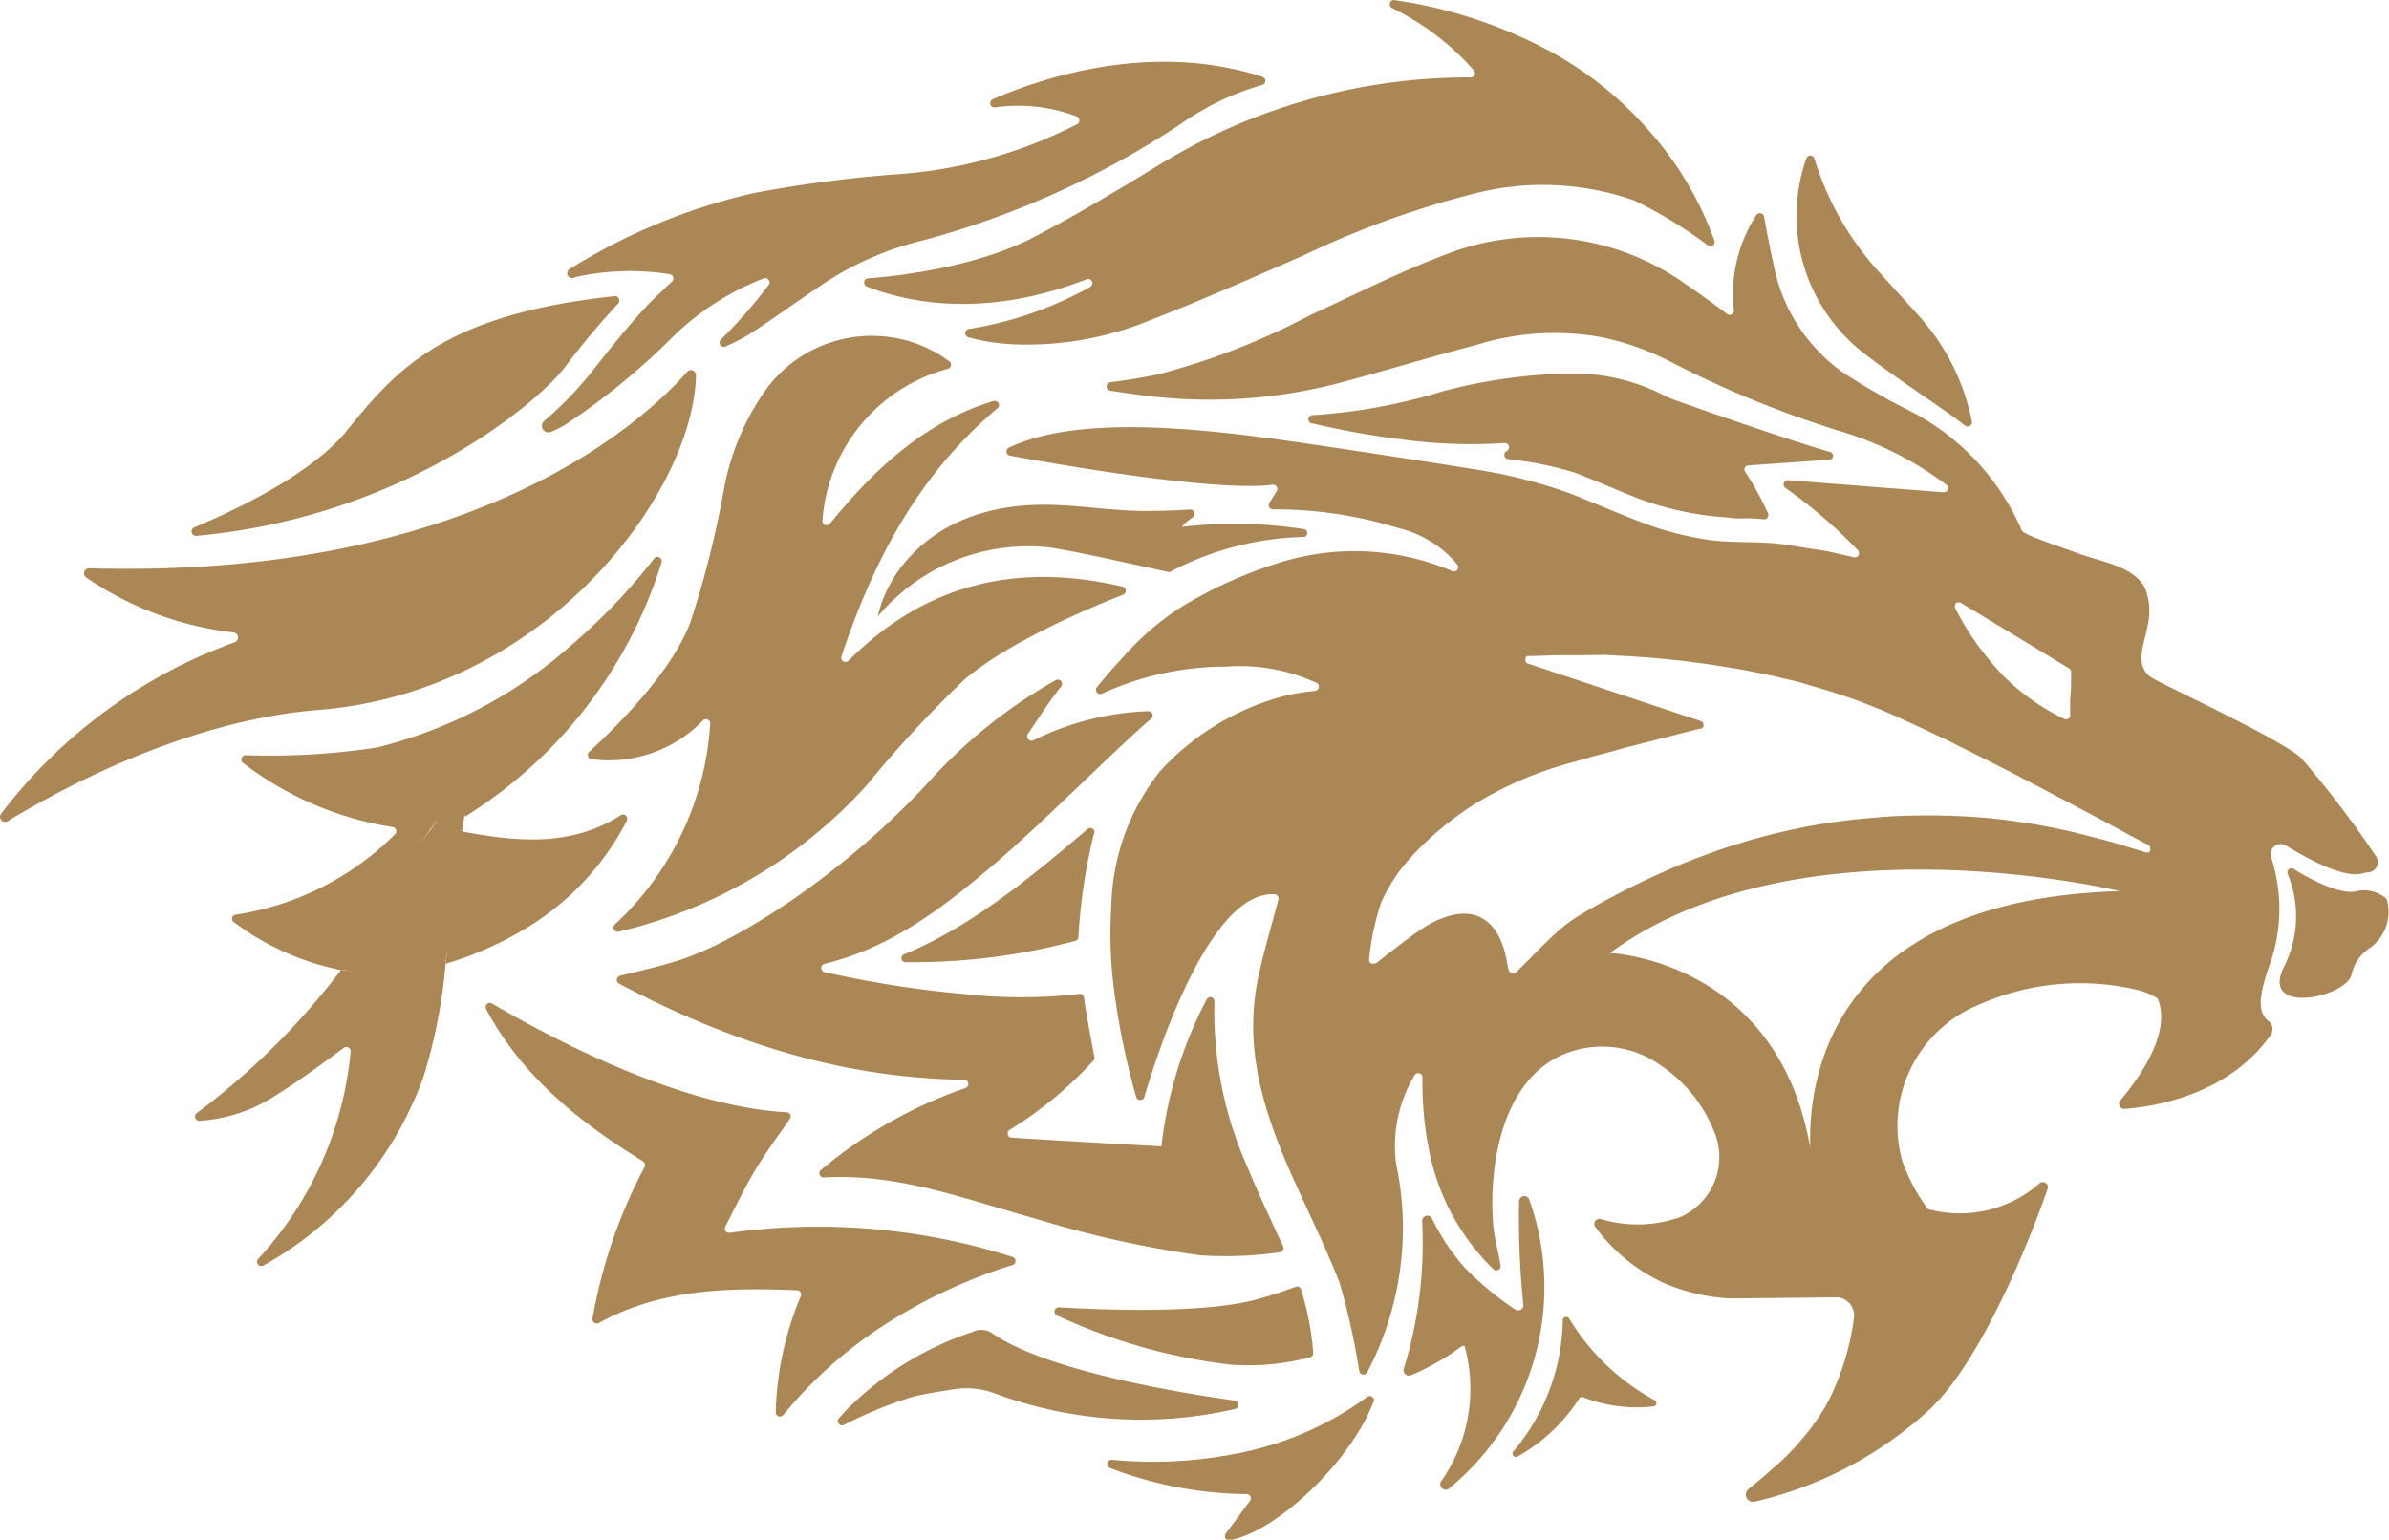 <svg xmlns="http://www.w3.org/2000/svg" viewBox="0 0 145.88 94.04"><defs fill="#000000"><style>.cls-1{fill:#ab8756;}</style></defs><g id="Layer_2" data-name="Layer 2"><g id="Layer_1-2" data-name="Layer 1"><path class="cls-1" d="M64.79,41.94a.26.26,0,0,0-.32-.4,30.89,30.89,0,0,0-7.56,6c-5,5.52-11.54,9.81-15.29,11.06-1.21.4-2.46.68-3.76,1a.26.26,0,0,0-.06.48c6.59,3.49,13.46,5.77,21.06,5.87a.26.26,0,0,1,.08.51,28,28,0,0,0-8.81,5,.26.26,0,0,0,.19.46c4.58-.27,8.71,1.37,12.93,2.52a63.85,63.85,0,0,0,10,2.23,23.34,23.34,0,0,0,4.9-.18.26.26,0,0,0,.2-.36c-.72-1.57-1.47-3.14-2.13-4.74a23.27,23.27,0,0,1-2.06-10.24.25.25,0,0,0-.46-.13,25.25,25.25,0,0,0-2.78,9c-2.61-.14-7.25-.41-9.14-.53a.26.26,0,0,1-.11-.49,23.63,23.63,0,0,0,5.09-4.21.26.26,0,0,0,.07-.22c-.1-.53-.48-2.48-.64-3.64a.25.25,0,0,0-.28-.22,31.35,31.35,0,0,1-7.09,0,65.46,65.46,0,0,1-8.46-1.33.26.26,0,0,1,0-.51c4.09-1,7.26-3.46,10.33-6.07,2.9-2.46,7.52-7.13,9.6-8.9a.26.26,0,0,0-.19-.46,17.06,17.06,0,0,0-7,1.78.27.27,0,0,1-.35-.37C63.25,44.14,64,42.92,64.79,41.94Z" fill="#000000"/><path class="cls-1" d="M57.87,22.53a.26.26,0,0,0,.1-.46A7.86,7.86,0,0,0,55,20.71a8,8,0,0,0-8.41,3.34,15.37,15.37,0,0,0-2.36,5.7A59.32,59.32,0,0,1,42.16,38c-1.21,3.25-5,6.83-6.18,7.92a.26.26,0,0,0,.13.45A8,8,0,0,0,42.93,44a.26.26,0,0,1,.44.2,18.29,18.29,0,0,1-5.83,12.27.26.26,0,0,0,.23.44A29.59,29.59,0,0,0,52.89,48a70.94,70.94,0,0,1,6-6.49c2.78-2.36,7.79-4.44,9.68-5.18a.26.26,0,0,0,0-.49c-6.43-1.52-12.06-.2-16.76,4.52a.26.26,0,0,1-.43-.26c1.95-5.87,4.74-11.15,9.53-15.16a.26.26,0,0,0-.23-.45c-4.21,1.27-7.27,4.15-10,7.49a.26.26,0,0,1-.46-.18A10.37,10.37,0,0,1,57.87,22.53Z" fill="#000000"/><path class="cls-1" d="M72.82,31.61a.27.27,0,0,0-.18-.49c-.88.06-1.77.09-2.66.09-2.25,0-4.19-.4-6.44-.38-6.33.08-9.3,3.9-9.94,6.82a12,12,0,0,1,10.31-4.23c1.52.17,6.5,1.33,7.5,1.53a18.31,18.31,0,0,1,8.14-2.15.24.24,0,0,0,.07-.48,27.43,27.43,0,0,0-7.43-.14C72.18,32.11,72.42,31.89,72.82,31.61Z" fill="#000000"/><path class="cls-1" d="M106.74,28.43l5-.35a.24.24,0,0,0,0-.47c-3.35-1-9.76-3.26-9.94-3.36a12.13,12.13,0,0,0-5.72-1.44,32.32,32.32,0,0,0-7.94,1.08,34.49,34.49,0,0,1-8,1.47.25.25,0,0,0,0,.5,50.92,50.92,0,0,0,5.6,1,31.62,31.62,0,0,0,6.15.2.26.26,0,0,1,.12.49h0a.26.26,0,0,0,.06.49,21.62,21.62,0,0,1,4.09.83c1.38.52,2.72,1.14,4.1,1.66a18.88,18.88,0,0,0,5.14,1.07c.07,0,.6.08.81.07a9.28,9.28,0,0,1,1.49.05.26.26,0,0,0,.26-.37,19.84,19.84,0,0,0-1.41-2.56A.24.24,0,0,1,106.74,28.43Z" fill="#000000"/><path class="cls-1" d="M85,.49A16,16,0,0,1,90,4.3a.26.26,0,0,1-.19.43h-.39a36.17,36.17,0,0,0-18.93,5.52c-2.41,1.47-4.84,2.92-7.35,4.23C59.75,16.26,55.08,16.85,53,17a.26.26,0,0,0-.07.5c3.06,1.21,7.77,1.77,13.41-.44a.26.26,0,0,1,.24.46,22.43,22.43,0,0,1-7.45,2.58.26.26,0,0,0,0,.5,12.48,12.48,0,0,0,2.75.43,19.78,19.78,0,0,0,8.3-1.45c3.19-1.24,6.33-2.63,9.46-4A55.88,55.88,0,0,1,90,11.83a16.78,16.78,0,0,1,9.77.41A26.38,26.38,0,0,1,104.3,15a.26.26,0,0,0,.39-.3,20.67,20.67,0,0,0-4.14-6.88A21.76,21.76,0,0,0,95,3.33,28.55,28.55,0,0,0,85.11,0,.26.26,0,0,0,85,.49Z" fill="#000000"/><path class="cls-1" d="M26.56,50.28a18.27,18.27,0,0,1,1.62-1.9.26.26,0,0,1,.44.25,7.39,7.39,0,0,0-.22.93c0,.11,0,.22,0,.32a28.15,28.15,0,0,0,12-15.53.26.26,0,0,0-.45-.24,36.74,36.74,0,0,1-5.18,5.4A27.93,27.93,0,0,1,23,45.66a43.75,43.75,0,0,1-8,.47.26.26,0,0,0-.17.46,20.06,20.06,0,0,0,9.16,3.93.26.26,0,0,1,.13.44,17.46,17.46,0,0,1-9.73,4.91.25.25,0,0,0-.11.46c.49.35.94.67,1.41.94a16.21,16.21,0,0,0,5.21,2,21.49,21.49,0,0,0,1.82-2.95A53.08,53.08,0,0,1,26.56,50.28Z" fill="#000000"/><path class="cls-1" d="M27.21,58.87a21.12,21.12,0,0,0,5.28-2.4,16.47,16.47,0,0,0,5.79-6.35.26.26,0,0,0-.37-.33c-3,1.93-6.27,1.64-9.68,1-.29,2-.56,4-.78,6C27.37,57.47,27.3,58.17,27.21,58.87Z" fill="#000000"/><path class="cls-1" d="M47.37,86.26a.26.26,0,0,0,.46.17,26.53,26.53,0,0,1,6.42-5.66,31.93,31.93,0,0,1,7.57-3.5.26.26,0,0,0,0-.5A39.12,39.12,0,0,0,44.56,75.3a.26.26,0,0,1-.27-.38c.61-1.19,1.17-2.35,1.82-3.44s1.41-2.11,2.12-3.14a.25.25,0,0,0-.19-.4c-7.08-.4-15.49-5.18-18-6.65a.26.26,0,0,0-.36.34c2.18,4.09,5.66,6.89,9.58,9.3a.27.27,0,0,1,.1.35,31.17,31.17,0,0,0-3.18,9.26.26.26,0,0,0,.38.27c3.82-2.09,7.89-2.17,12.12-2a.26.26,0,0,1,.22.36A19.35,19.35,0,0,0,47.37,86.26Z" fill="#000000"/><path class="cls-1" d="M35.11,16.93a15.41,15.41,0,0,1,5.79-.18.26.26,0,0,1,.14.44c-.69.66-1.36,1.26-1.95,1.94C38,20.34,37,21.62,36,22.88a22.61,22.61,0,0,1-2.78,2.84.4.4,0,0,0,.43.66,7.31,7.31,0,0,0,.84-.42,42.2,42.2,0,0,0,6.68-5.47A16.46,16.46,0,0,1,46.65,17a.26.26,0,0,1,.29.4A30.61,30.61,0,0,1,44,20.76a.26.26,0,0,0,.29.41,12.21,12.21,0,0,0,1.44-.74c1.55-1,3-2.06,4.54-3.09a19.1,19.1,0,0,1,6.1-2.66,53.52,53.52,0,0,0,16-7.29,16.15,16.15,0,0,1,4.71-2.2.26.26,0,0,0,0-.5c-6.79-2.2-13.52.09-16.45,1.37a.26.26,0,0,0,.13.5,10.05,10.05,0,0,1,5,.56.26.26,0,0,1,0,.47,28.3,28.3,0,0,1-11.07,3.06,78.25,78.25,0,0,0-8.64,1.14,36.35,36.35,0,0,0-11.29,4.66A.26.26,0,0,0,35.11,16.93Z" fill="#000000"/><path class="cls-1" d="M66.36,50.68c-3.29,2.8-7,5.89-11.12,7.6a.25.25,0,0,0,.1.49,38.37,38.37,0,0,0,10.32-1.3.24.24,0,0,0,.19-.23A34.38,34.38,0,0,1,66.78,51,.26.26,0,0,0,66.36,50.68Z" fill="#000000"/><path class="cls-1" d="M12,68a.26.26,0,0,0,.17.46,9.61,9.61,0,0,0,4.66-1.55C18.29,66,19.64,65,21,64a.26.26,0,0,1,.41.24A21.61,21.61,0,0,1,15.76,76.9a.26.26,0,0,0,.32.4,21.39,21.39,0,0,0,9.8-11.6,32.37,32.37,0,0,0,1.33-6.83,14,14,0,0,1-6.37.36A44.68,44.68,0,0,1,12,68Z" fill="#000000"/><path class="cls-1" d="M27.92,50.68l.31.07c0-.29.08-.58.13-.87l-.52.33A.26.26,0,0,0,27.92,50.68Z" fill="#000000"/><path class="cls-1" d="M27.21,58.87a5.65,5.65,0,0,1,.56-2.12c1.12-1.89,2-3.74.46-6-.1,0-.07-.19-.18-.21s-.25,0-.05-.15.19-.4.36-.51c0-.1.22-.2.24-.31a10.81,10.81,0,0,1,.39-1c.07-.26-.52-.53-.79-.54-1.33,0-1.16,1.6-1.64,2.28-1.36,2-3.49,3.77-4.58,5.9-.51,1-.46,2.11-1.14,3C23,59.61,24.25,60.54,27.21,58.87Z" fill="#000000"/><path class="cls-1" d="M88.48,90.92A15.9,15.9,0,0,0,93.39,73.3a.32.32,0,0,0-.63.09,51.91,51.91,0,0,0,.26,6.3.32.32,0,0,1-.5.29,19,19,0,0,1-3.07-2.54,13.13,13.13,0,0,1-2-3,.32.32,0,0,0-.61.16,25.94,25.94,0,0,1-1.12,9,.33.33,0,0,0,.44.4,14.81,14.81,0,0,0,2.65-1.45c.15-.12.32-.23.48-.34,0,0,0,0,.14,0A9.84,9.84,0,0,1,88,90.48.33.33,0,0,0,88.48,90.92Z" fill="#000000"/><path class="cls-1" d="M80,82.9a.26.26,0,0,0,.19-.27,17.5,17.5,0,0,0-.74-3.87.25.25,0,0,0-.34-.16c-.75.28-1.52.53-2.3.75-3.24.9-9.29.67-12.15.5a.26.26,0,0,0-.11.5,34.61,34.61,0,0,0,10.58,3A14.56,14.56,0,0,0,80,82.9Z" fill="#000000"/><path class="cls-1" d="M113.63,21.43c1.86,1.46,3.86,2.75,5.79,4.13L120,26a.26.26,0,0,0,.41-.26,13.56,13.56,0,0,0-3.09-6.28c-.78-.88-1.58-1.74-2.36-2.61a18.17,18.17,0,0,1-4.17-7.17.26.26,0,0,0-.49,0A10.61,10.61,0,0,0,113.63,21.43Z" fill="#000000"/><path class="cls-1" d="M75.42,86.06a.26.26,0,0,0,0-.51c-3.11-.43-11.48-1.78-14.84-4.12a1.18,1.18,0,0,0-1.18-.08,19.55,19.55,0,0,0-7.44,4.5c-.26.24-.49.51-.73.77a.26.26,0,0,0,.31.41,26.06,26.06,0,0,1,4.21-1.72c.83-.2,1.68-.32,2.52-.46a5,5,0,0,1,2.56.29A25.62,25.62,0,0,0,75.42,86.06Z" fill="#000000"/><path class="cls-1" d="M83.46,85.34a19.76,19.76,0,0,1-8.09,3.47,26.18,26.18,0,0,1-7.49.35.26.26,0,0,0-.11.5,23.84,23.84,0,0,0,8.35,1.6.26.26,0,0,1,.21.41l-1.48,2a.26.26,0,0,0,.26.41c2.89-.57,7.31-4.75,8.74-8.4A.26.26,0,0,0,83.46,85.34Z" fill="#000000"/><path class="cls-1" d="M92.71,88.94a10.61,10.61,0,0,0,3.72-3.52.19.19,0,0,1,.23-.08,9,9,0,0,0,4.31.56.2.2,0,0,0,.06-.38,13.74,13.74,0,0,1-5.22-5,.21.21,0,0,0-.38.11,12.72,12.72,0,0,1-3,8A.2.2,0,0,0,92.71,88.94Z" fill="#000000"/><path class="cls-1" d="M144,54.41c-1,.33-2.93-.7-3.95-1.34a.25.25,0,0,0-.36.3,6.81,6.81,0,0,1-.19,5.62c-1.61,3.09,3.83,1.94,4.1.51a2.6,2.6,0,0,1,1.16-1.63,2.72,2.72,0,0,0,1-2.88.26.26,0,0,0-.09-.14A2.08,2.08,0,0,0,144,54.41Z" fill="#000000"/><path class="cls-1" d="M110.66,71.45c0-.19,0-.38-.07-.56,0,.18,0,.32,0,.41A.86.86,0,0,1,110.66,71.45Z" fill="#000000"/><path class="cls-1" d="M88.24,15.56C85.43,16.62,82.73,18,80,19.25a43.14,43.14,0,0,1-9.22,3.6c-1,.22-1.93.36-3,.5a.26.26,0,0,0,0,.51c.75.12,1.47.23,2.2.31a31.36,31.36,0,0,0,11.62-.73c2.87-.76,5.71-1.63,8.58-2.38a15.92,15.92,0,0,1,7.63-.46A16.53,16.53,0,0,1,102,22.09a62.66,62.66,0,0,0,10.54,4.3,20.46,20.46,0,0,1,6.31,3.22.26.26,0,0,1-.18.46l-9.49-.74a.26.26,0,0,0-.16.47,30.63,30.63,0,0,1,4.43,3.81.26.26,0,0,1-.25.43c-.76-.18-1.52-.37-2.29-.48s-1.4-.23-2.1-.32c-1.45-.19-2.91-.06-4.37-.25a19,19,0,0,1-4.26-1.11c-1.51-.57-3-1.24-4.49-1.81a31.74,31.74,0,0,0-5-1.3s-6.14-1-12.5-1.91c-5.41-.74-12.51-1.47-16.6.49a.26.26,0,0,0,.07.48c2.72.5,12.44,2.22,16.05,1.78a.26.26,0,0,1,.25.39l-.45.71a.26.26,0,0,0,.21.4,25.64,25.64,0,0,1,7.69,1.15A6.68,6.68,0,0,1,89,34.5a.26.26,0,0,1-.32.38,15.29,15.29,0,0,0-10.87-.41A26.57,26.57,0,0,0,72,37.16a17,17,0,0,0-3.44,3c-.62.66-1.16,1.3-1.58,1.81a.26.26,0,0,0,.31.4,18.11,18.11,0,0,1,7.54-1.65,11.19,11.19,0,0,1,5.58,1,.26.26,0,0,1-.11.48,13.39,13.39,0,0,0-2,.34,15.72,15.72,0,0,0-7.44,4.54,13.71,13.71,0,0,0-3,8.26A26.45,26.45,0,0,0,68,60.23,44.5,44.5,0,0,0,69.38,67a.26.26,0,0,0,.5,0c.88-3,4.05-12.59,7.94-12.38a.26.26,0,0,1,.24.33c-.48,1.83-.94,3.35-1.26,4.89a14.66,14.66,0,0,0-.15,4.75c.63,4.93,3.41,9.23,5.16,13.8A43.68,43.68,0,0,1,83,83.75a.26.26,0,0,0,.48.08,18.9,18.9,0,0,0,1.77-12.76,8.41,8.41,0,0,1,1.13-5.4.26.26,0,0,1,.48.14,20.92,20.92,0,0,0,.39,4.39,14.24,14.24,0,0,0,1.22,3.61,14.07,14.07,0,0,0,2.72,3.71.26.26,0,0,0,.44-.22c-.15-.94-.38-1.69-.44-2.37-.31-3.6.46-8.8,4.17-10.48a6.14,6.14,0,0,1,6.1.66,8.75,8.75,0,0,1,3.21,4,4,4,0,0,1-2.12,5.25,7.82,7.82,0,0,1-4.8.1.31.31,0,0,0-.33.49,10.8,10.8,0,0,0,4.06,3.36,11.53,11.53,0,0,0,4.22,1h0l6.41-.07a1.1,1.1,0,0,1,1.1,1.23,15.46,15.46,0,0,1-1.14,4.19,9.47,9.47,0,0,1-.85,1.64,12.54,12.54,0,0,1-2.92,3.35c-.54.49-1.06.93-1.53,1.3a.44.44,0,0,0,.38.77,23.6,23.6,0,0,0,10.31-5.3c4-3.33,7.53-13.67,7.57-13.79a.31.31,0,0,0-.48-.36,7.36,7.36,0,0,1-6.82,1.58,10.87,10.87,0,0,1-1.59-3,8,8,0,0,1,4.76-9.51,15.17,15.17,0,0,1,9.67-.86,3.81,3.81,0,0,1,1.18.51c.91,2.11-1.24,5-2.28,6.23a.31.31,0,0,0,.26.51c1.78-.13,6.32-.83,8.91-4.49h0a.62.62,0,0,0-.1-.86c-.71-.54-.64-1.55.14-3.7a10.15,10.15,0,0,0,0-6.32.62.62,0,0,1,.92-.71c1.48.92,3.57,2,4.65,1.7a1.45,1.45,0,0,1,.35-.07.62.62,0,0,0,.47-1,62.93,62.93,0,0,0-4.49-5.91c-.94-1.07-8.68-4.61-9.22-5-1.1-.73-.36-2.19-.21-3.2a3.78,3.78,0,0,0-.18-2.28c-.68-1.27-2.6-1.58-3.82-2-1.06-.39-2.14-.74-3.18-1.17a3.65,3.65,0,0,1-.43-.23.31.31,0,0,1-.09-.11,14.81,14.81,0,0,0-7-7.37,39.35,39.35,0,0,1-4-2.32,10.5,10.5,0,0,1-4.14-6.5c-.23-1-.4-1.93-.59-2.95a.26.26,0,0,0-.48-.09,8.79,8.79,0,0,0-1.36,5.79.26.26,0,0,1-.41.24c-.85-.63-1.67-1.24-2.52-1.81A15.51,15.51,0,0,0,88.24,15.56Zm22.35,55.33c0,.18,0,.37.07.56h0a.86.86,0,0,0,0-.15c0-.09,0-.23,0-.41-1.66-12.25-12.35-12.68-12.35-12.68,11.6-8.52,31.13-3.78,31.13-3.78C110.17,55,110.32,68,110.59,70.89Zm18-20.67.68.37.92.5,1,.53a.22.22,0,0,1,.1.09.19.19,0,0,1,0,.1.3.3,0,0,1,0,.18l0,0a.24.24,0,0,1-.27.07l-1.55-.47-.32-.1-.8-.22-.82-.21-.91-.23c-.87-.2-1.71-.37-2.53-.51l-.5-.08-1-.14c-.65-.08-1.29-.15-1.94-.19-.81-.06-1.63-.09-2.47-.1h0c-1.17,0-2.37,0-3.64.13a38.19,38.19,0,0,0-4.18.54l-.58.12c-.78.16-1.55.34-2.31.55-.38.1-.76.21-1.13.33-.57.17-1.13.35-1.69.55l-1.11.41c-.55.21-1.1.44-1.64.67l-1.08.49q-2.16,1-4.23,2.22A9.42,9.42,0,0,0,95,57c-.83.75-1.6,1.6-2.43,2.39a.3.3,0,0,1-.18.08.25.25,0,0,1-.24-.17,1.9,1.9,0,0,1-.09-.29c-.38-2.68-1.85-3.77-4-2.92a5.82,5.82,0,0,0-.81.38c-.24.13-.56.35-.92.6l-.9.67-.23.18c-.45.35-.88.68-1.18.93l-.07,0h-.07a.27.27,0,0,1-.15,0,.27.27,0,0,1-.13-.25,15.76,15.76,0,0,1,.75-3.51,11.71,11.71,0,0,1,1-1.74A13.62,13.62,0,0,1,87,51.5a19,19,0,0,1,1.53-1.32c.4-.31.81-.6,1.22-.88A22.33,22.33,0,0,1,96,46.57l1.36-.39,1.32-.35.27-.08.83-.22.83-.21.54-.14.52-.13c.85-.22,1.61-.42,2.16-.55l.08,0a.24.24,0,0,0,.11-.2.25.25,0,0,0-.17-.26l-1.3-.43-3.9-1.3-4-1.33-1.35-.45a.25.25,0,0,1-.15-.11l0-.09v-.08s0-.06,0-.08a.05.05,0,0,1,0,0,.23.23,0,0,1,.2-.1c.54,0,1.25-.05,2.08-.05h1.06L98,40l1.61.09,1,.07.71.06,1.47.15.75.1.77.1.77.12,1.17.19,1.19.23.8.17,1.2.28.41.1L111,42l.8.24.79.26.79.27,1.55.61.89.39,1.45.67q.25.11.51.24l1.06.5,1.08.54,1.67.84,1.13.57,1.12.59c.37.19.75.38,1.11.58l1.09.57Zm-9.2-13.36a.21.21,0,0,1,.1-.06h.08a.22.22,0,0,1,.13,0l4.1,2.48,2.55,1.55a.25.25,0,0,1,.12.24c0,.64,0,1.12-.06,1.62,0,.3,0,.61,0,1,0,0,0,.05,0,.07a.26.26,0,0,1-.36.15,13.91,13.91,0,0,1-3.15-2.09l-.5-.47a12.9,12.9,0,0,1-.89-1l-.2-.24-.37-.47-.17-.22-.31-.45-.15-.22c-.09-.14-.18-.28-.26-.42s-.16-.26-.23-.39-.14-.24-.2-.36l-.17-.32-.07-.15A.26.26,0,0,1,119.44,36.86Z" fill="#000000"/><path class="cls-1" d="M118.88,45.16l1.08.54Z" fill="#000000"/><path class="cls-1" d="M121.63,46.54l1.13.57Z" fill="#000000"/><path class="cls-1" d="M93.35,40c.54,0,1.25-.05,2.08-.05-.83,0-1.54,0-2.08.05a.23.23,0,0,0-.2.1A.23.23,0,0,1,93.35,40Z" fill="#000000"/><path class="cls-1" d="M127.51,51.09l-.91-.23Z" fill="#000000"/><path class="cls-1" d="M98,40l1.61.09Z" fill="#000000"/><path class="cls-1" d="M128.64,50.22l.68.37Z" fill="#000000"/><path class="cls-1" d="M95.68,39.94h0Z" fill="#000000"/><path class="cls-1" d="M129.13,51.52l-.8-.22Z" fill="#000000"/><path class="cls-1" d="M96.49,40,98,40Z" fill="#000000"/><path class="cls-1" d="M93.1,40.21s0-.06,0-.08S93.11,40.18,93.1,40.21Z" fill="#000000"/><path class="cls-1" d="M98.91,45.75l.83-.22Z" fill="#000000"/><path class="cls-1" d="M97.32,46.18l1.32-.35Z" fill="#000000"/><path class="cls-1" d="M100.57,45.32l.54-.14Z" fill="#000000"/><path class="cls-1" d="M99.74,45.53l.83-.21Z" fill="#000000"/><path class="cls-1" d="M101.11,45.18l.52-.13Z" fill="#000000"/><path class="cls-1" d="M117.82,44.66l1.06.5Z" fill="#000000"/><path class="cls-1" d="M111,42l.8.24Z" fill="#000000"/><path class="cls-1" d="M109.84,41.65,111,42Z" fill="#000000"/><path class="cls-1" d="M100.6,40.15l.71.06Z" fill="#000000"/><path class="cls-1" d="M112.63,42.48l.79.27Z" fill="#000000"/><path class="cls-1" d="M115.86,43.75l1.45.67Z" fill="#000000"/><path class="cls-1" d="M111.84,42.22l.79.26Z" fill="#000000"/><path class="cls-1" d="M101.31,40.21l1.47.15Z" fill="#000000"/><path class="cls-1" d="M108.23,41.27l1.2.28Z" fill="#000000"/><path class="cls-1" d="M103.53,40.46l.77.1Z" fill="#000000"/><path class="cls-1" d="M106.24,40.87l1.19.23Z" fill="#000000"/><path class="cls-1" d="M105.07,40.68l1.17.19Z" fill="#000000"/><path class="cls-1" d="M131,52.09l-1.55-.47,1.55.47a.24.24,0,0,0,.27-.07A.24.24,0,0,1,131,52.09Z" fill="#000000"/><path class="cls-1" d="M131.31,51.71a.22.22,0,0,0-.1-.09l-1-.53,1,.53A.22.22,0,0,1,131.31,51.71Z" fill="#000000"/><path class="cls-1" d="M131.3,52a.3.3,0,0,0,0-.18A.3.3,0,0,1,131.3,52Z" fill="#000000"/><path class="cls-1" d="M119.54,36.8h0Z" fill="#000000"/><path class="cls-1" d="M126.52,41.1a.25.25,0,0,0-.12-.24l-2.55-1.55,2.55,1.55A.25.25,0,0,1,126.52,41.1Z" fill="#000000"/><path class="cls-1" d="M119.44,36.86a.21.21,0,0,1,.1-.06A.21.21,0,0,0,119.44,36.86Z" fill="#000000"/><path class="cls-1" d="M110.66,71.45c0-.19,0-.38-.07-.56,0,.18,0,.37.07.56Z" fill="#000000"/><path class="cls-1" d="M111.22,86.31a16.62,16.62,0,0,1-2.92,3.35A12.54,12.54,0,0,0,111.22,86.31Z" fill="#000000"/><path class="cls-1" d="M.47,50.16c3.11-1.9,10.88-6.15,18.92-6.79C33.45,42.26,42.36,30,42.5,22.92a.31.31,0,0,0-.54-.21c-2.31,2.65-12.67,12.69-36.52,12a.31.31,0,0,0-.18.56,19.91,19.91,0,0,0,9,3.36.31.31,0,0,1,.07.6A31.26,31.26,0,0,0,.07,49.7.31.31,0,0,0,.47,50.16Z" fill="#000000"/><path class="cls-1" d="M12,32.73c12.8-1.17,21-8.3,22.51-10.32a47.73,47.73,0,0,1,3.24-3.87.27.27,0,0,0-.23-.45c-10.48,1.12-13.37,4.55-16.33,8.2-2.17,2.68-6.84,4.88-9.32,5.92A.27.27,0,0,0,12,32.73Z" fill="#000000"/></g></g></svg>